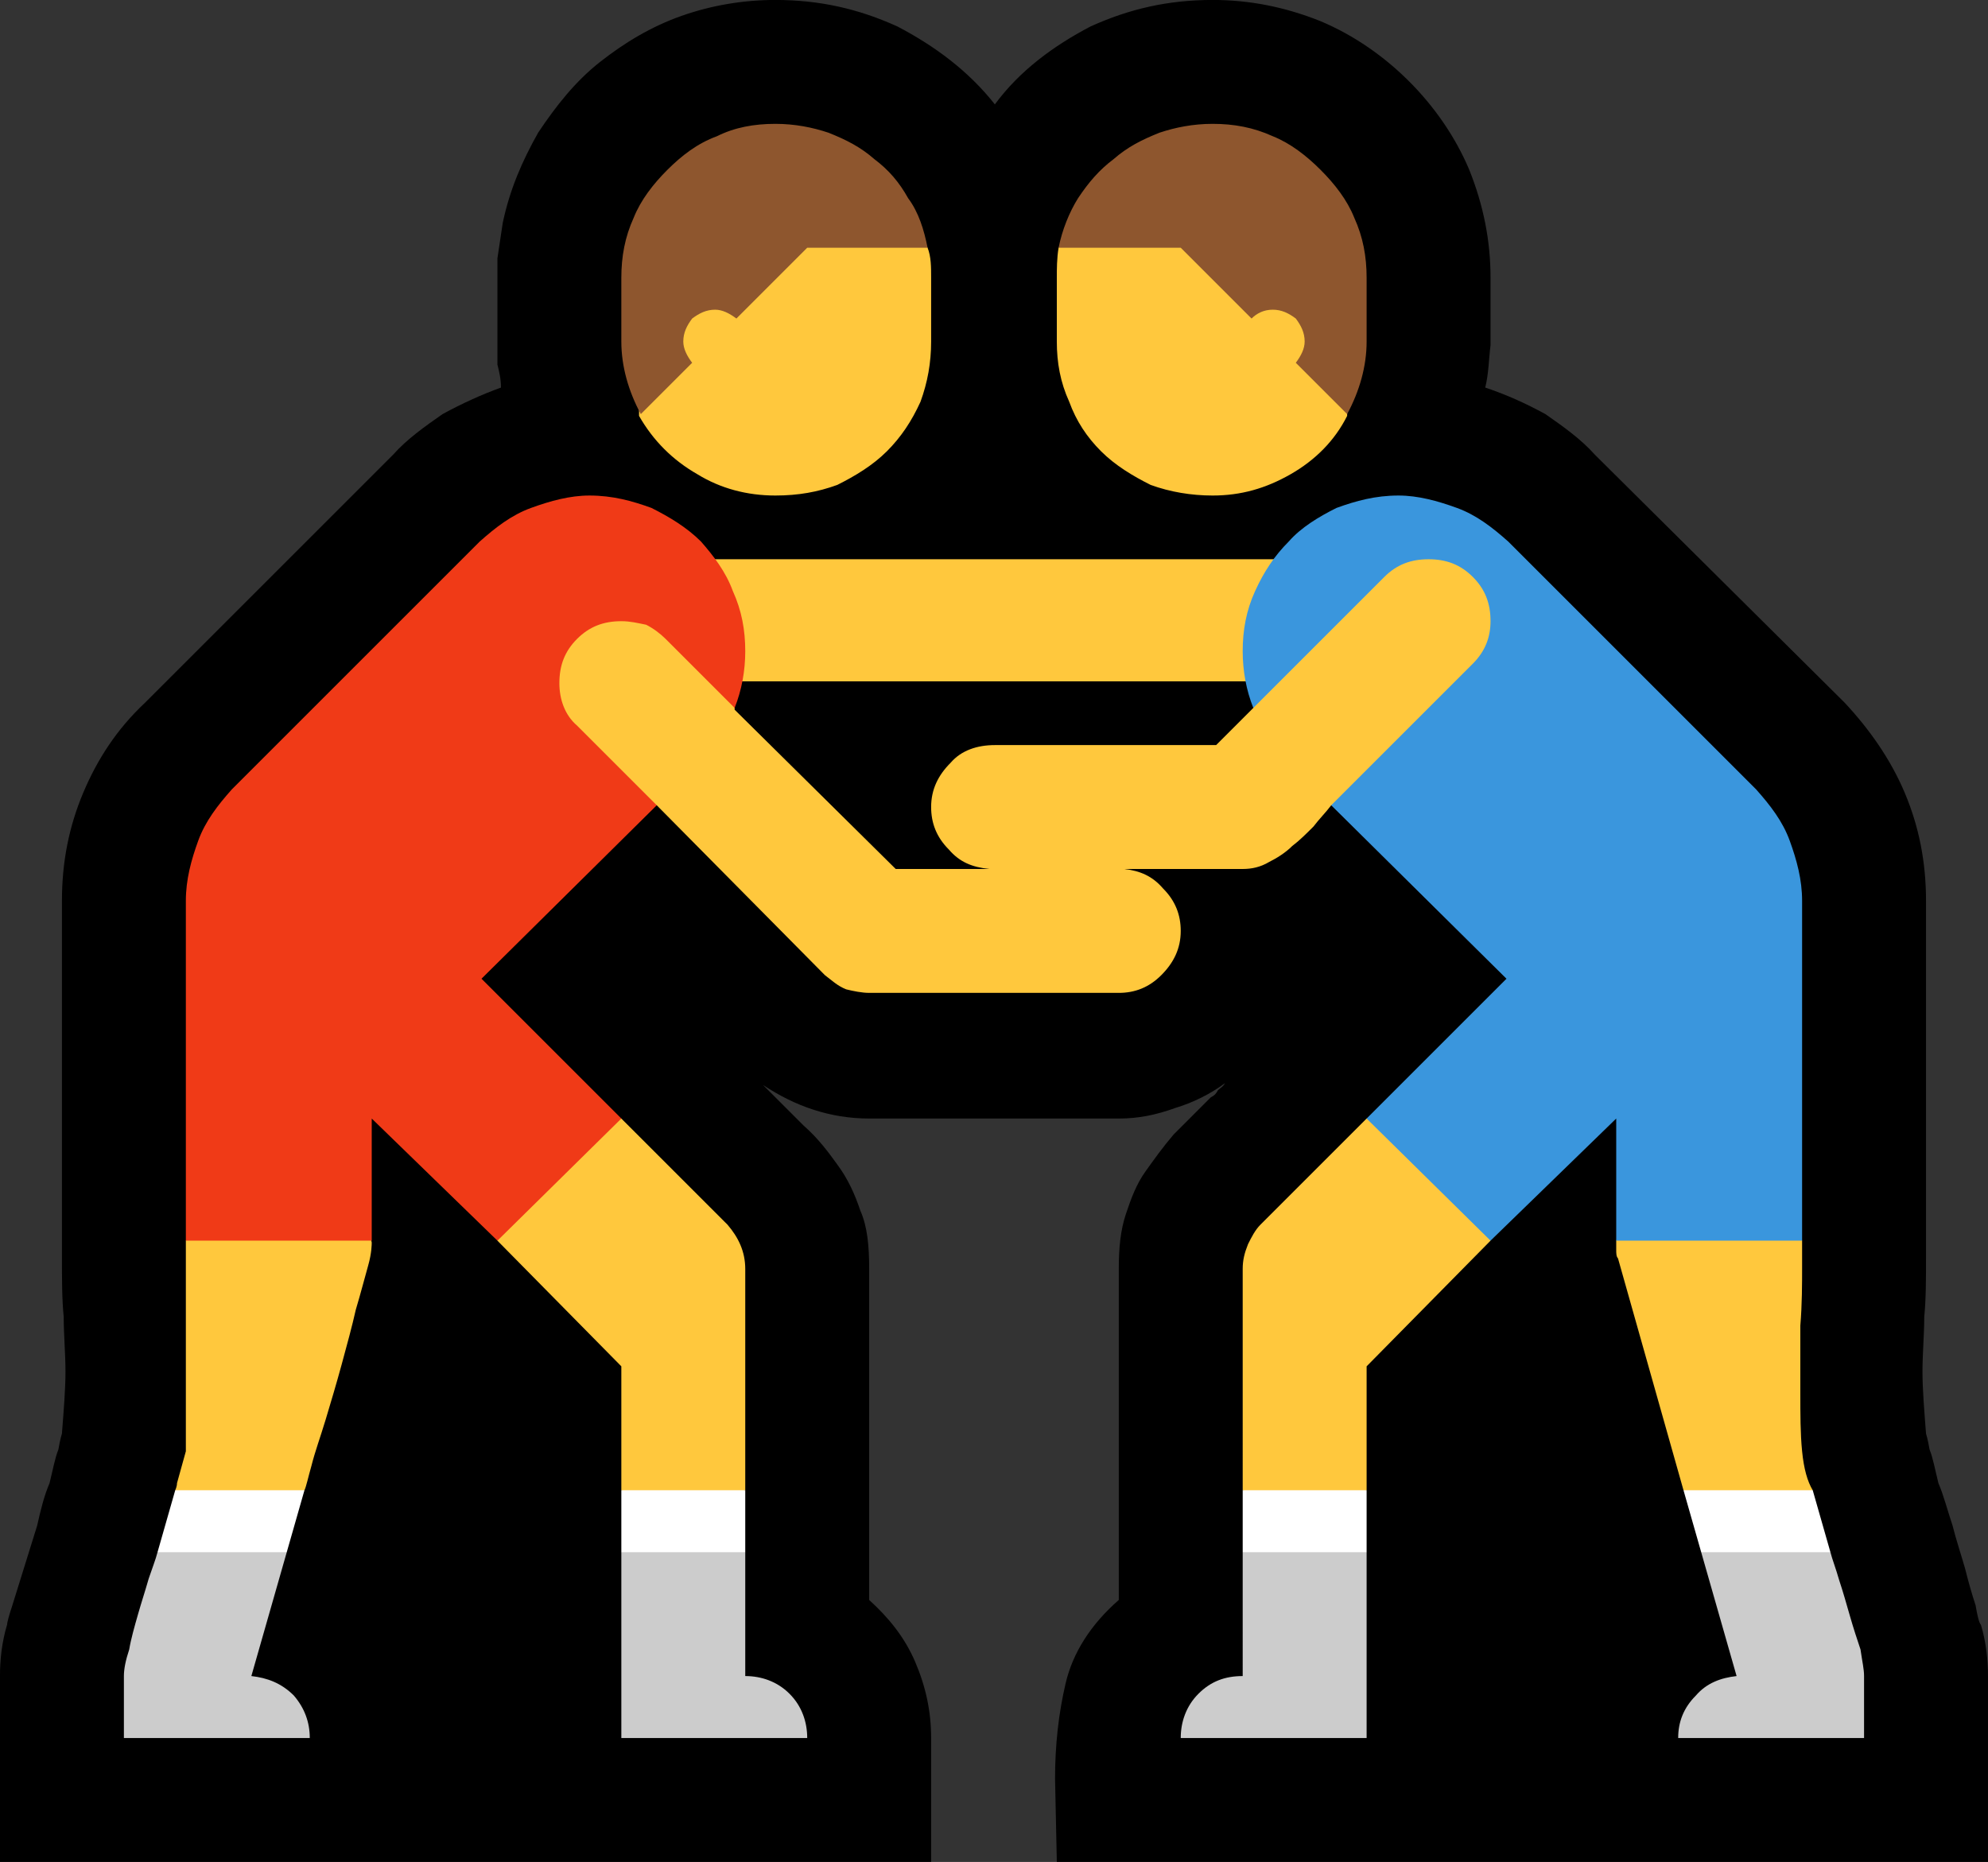 <?xml version="1.0" encoding="UTF-8" standalone="no"?>
<svg
   width="16.845"
   height="15.78"
   viewBox="0 0 16.845 15.78"
   version="1.1"
   xml:space="preserve"
   style="clip-rule:evenodd;fill-rule:evenodd;stroke-linejoin:round;stroke-miterlimit:2"
   id="svg20568"
   sodipodi:docname="emojis.svg"
   xmlns:inkscape="http://www.inkscape.org/namespaces/inkscape"
   xmlns:sodipodi="http://sodipodi.sourceforge.net/DTD/sodipodi-0.dtd"
   xmlns="http://www.w3.org/2000/svg"
   xmlns:svg="http://www.w3.org/2000/svg"><rect x="0" y="0" width="16.845" height="15.78" fill="#333333" stroke="none"/><defs
     id="defs20572" /><sodipodi:namedview
     id="namedview20570"
     pagecolor="#505050"
     bordercolor="#eeeeee"
     borderopacity="1"
     inkscape:pageshadow="0"
     inkscape:pageopacity="0"
     inkscape:pagecheckerboard="0" /><g
     transform="matrix(0.24,0,0,0.24,-413.108,-298.456)"
     id="g20566"><g
       transform="matrix(62.5,0,0,62.5,1713.47,1296.19)"
       id="g6680"><path
         d="m 0.964,-0.623 c 0.012,0.004 0.023,0.009 0.034,0.015 0.01,0.007 0.02,0.014 0.028,0.023 l 0.141,0.14 c 0.014,0.015 0.026,0.032 0.034,0.051 0.008,0.019 0.012,0.039 0.012,0.061 v 0.2 c 0,0.014 0,0.025 -0.001,0.035 0,0.01 -10e-4,0.021 -10e-4,0.031 0,0.01 10e-4,0.022 0.002,0.035 0,0 10e-4,0.003 0.002,0.009 0.002,0.005 0.003,0.011 0.005,0.019 0.003,0.007 0.005,0.015 0.008,0.024 0.002,0.008 0.005,0.017 0.007,0.024 0.002,0.008 0.004,0.015 0.006,0.021 10e-4,0.006 0.002,0.01 0.003,0.011 0.003,0.01 0.004,0.02 0.004,0.029 V 0.21 H 0.722 L 0.721,0.163 C 0.721,0.144 0.723,0.126 0.727,0.109 0.731,0.092 0.741,0.076 0.757,0.062 v -0.187 c 0,-0.012 0.001,-0.022 0.004,-0.031 C 0.764,-0.165 0.767,-0.173 0.772,-0.18 0.777,-0.187 0.782,-0.194 0.788,-0.201 0.795,-0.208 0.802,-0.215 0.809,-0.222 0.811,-0.223 0.812,-0.224 0.813,-0.226 0.814,-0.227 0.816,-0.228 0.817,-0.23 0.809,-0.224 0.799,-0.219 0.789,-0.216 0.778,-0.212 0.768,-0.21 0.757,-0.21 H 0.616 c -0.022,0 -0.042,-0.007 -0.06,-0.019 0.008,0.008 0.016,0.016 0.023,0.023 0.008,0.007 0.014,0.015 0.019,0.022 0.006,0.008 0.01,0.017 0.013,0.026 0.004,0.009 0.005,0.02 0.005,0.033 v 0.187 c 0.011,0.01 0.02,0.021 0.026,0.035 0.006,0.014 0.009,0.028 0.009,0.043 V 0.21 H 0.125 V 0.105 c 0,-0.009 0.001,-0.019 0.004,-0.029 0,-0.001 0.001,-0.005 0.003,-0.011 L 0.146,0.02 C 0.148,0.011 0.15,0.003 0.153,-0.004 0.155,-0.012 0.156,-0.018 0.158,-0.023 0.159,-0.029 0.16,-0.032 0.16,-0.032 0.161,-0.045 0.162,-0.057 0.162,-0.067 0.162,-0.077 0.161,-0.088 0.161,-0.098 0.16,-0.108 0.16,-0.119 0.16,-0.133 v -0.2 c 0,-0.022 0.004,-0.042 0.012,-0.061 0.008,-0.019 0.019,-0.036 0.035,-0.051 l 0.14,-0.14 c 0.008,-0.009 0.018,-0.016 0.028,-0.023 0.011,-0.006 0.022,-0.011 0.033,-0.015 0,-0.005 -0.001,-0.009 -0.002,-0.013 0,-0.004 0,-0.009 0,-0.013 v -0.026 c 0,-0.007 0,-0.014 0,-0.021 10e-4,-0.007 0.002,-0.013 0.003,-0.02 0.004,-0.019 0.011,-0.035 0.02,-0.051 0.01,-0.015 0.021,-0.029 0.035,-0.04 0.014,-0.011 0.029,-0.02 0.046,-0.026 0.017,-0.006 0.035,-0.009 0.053,-0.009 0.025,0 0.047,0.005 0.069,0.015 0.021,0.011 0.04,0.025 0.055,0.044 0.014,-0.019 0.033,-0.033 0.054,-0.044 0.022,-0.01 0.044,-0.015 0.069,-0.015 0.021,0 0.041,0.004 0.061,0.012 0.019,0.008 0.036,0.02 0.05,0.034 0.014,0.014 0.026,0.031 0.034,0.05 0.008,0.02 0.012,0.04 0.012,0.061 v 0.014 c 0,0.008 0,0.016 0,0.024 -0.001,0.008 -0.001,0.016 -0.003,0.024 z"
         style="fill-rule:nonzero"
         id="path6666" /><path
         d="m 0.931,-0.529 c 0.011,0 0.02,0.004 0.028,0.011 0.007,0.008 0.011,0.017 0.011,0.028 0,0.009 -0.004,0.017 -0.01,0.024 L 0.88,-0.386 0.877,-0.387 C 0.874,-0.383 0.87,-0.379 0.867,-0.375 0.863,-0.371 0.859,-0.367 0.855,-0.364 0.851,-0.36 0.846,-0.357 0.842,-0.355 0.837,-0.352 0.832,-0.351 0.827,-0.351 H 0.76 c 0.009,0.001 0.016,0.004 0.022,0.011 0.007,0.007 0.01,0.015 0.01,0.024 0,0.01 -0.004,0.018 -0.011,0.025 -0.007,0.007 -0.015,0.01 -0.024,0.01 H 0.616 C 0.612,-0.281 0.607,-0.282 0.603,-0.283 0.598,-0.285 0.595,-0.288 0.591,-0.291 L 0.496,-0.387 H 0.492 L 0.449,-0.43 C 0.445,-0.433 0.443,-0.437 0.441,-0.442 0.44,-0.446 0.439,-0.451 0.439,-0.456 c 0,-0.01 0.003,-0.019 0.01,-0.026 0.007,-0.008 0.016,-0.011 0.027,-0.011 0.01,0 0.019,0.003 0.026,0.011 l 0.038,0.037 v 0.004 l 0.091,0.09 H 0.684 C 0.674,-0.352 0.667,-0.355 0.661,-0.362 0.654,-0.369 0.651,-0.377 0.651,-0.386 c 0,-0.01 0.004,-0.018 0.011,-0.025 0.006,-0.007 0.015,-0.01 0.025,-0.01 h 0.125 l 0.021,-0.021 v -0.002 l 0.072,-0.075 c 0.004,-0.003 0.008,-0.006 0.012,-0.007 0.005,-0.002 0.01,-0.003 0.014,-0.003 z M 0.486,-0.611 C 0.486,-0.62 0.487,-0.63 0.489,-0.642 0.49,-0.654 0.493,-0.666 0.496,-0.678 0.5,-0.69 0.504,-0.701 0.51,-0.712 c 0.005,-0.01 0.011,-0.018 0.019,-0.023 0.005,-0.003 0.01,-0.006 0.016,-0.007 0.005,-0.002 0.011,-0.003 0.017,-0.003 0.008,0 0.016,0.002 0.024,0.004 0.008,0.002 0.016,0.005 0.024,0.009 0.008,0.004 0.015,0.008 0.022,0.013 0.007,0.005 0.013,0.011 0.017,0.017 0.002,0.005 0.002,0.011 0.002,0.017 v 0.036 c 0,0.012 -0.002,0.023 -0.006,0.034 -0.005,0.011 -0.011,0.02 -0.019,0.028 -0.008,0.008 -0.018,0.014 -0.028,0.019 -0.011,0.004 -0.022,0.006 -0.035,0.006 -0.016,0 -0.031,-0.004 -0.044,-0.012 C 0.505,-0.582 0.494,-0.593 0.486,-0.607 Z m 0.4,-0.002 v 0.006 C 0.879,-0.593 0.868,-0.582 0.854,-0.574 0.84,-0.566 0.826,-0.562 0.81,-0.562 0.798,-0.562 0.786,-0.564 0.775,-0.568 0.765,-0.573 0.755,-0.579 0.747,-0.587 0.739,-0.595 0.733,-0.604 0.729,-0.615 0.724,-0.626 0.722,-0.637 0.722,-0.649 v -0.036 c 0,-0.005 0,-0.011 0.001,-0.017 0.005,-0.006 0.011,-0.012 0.018,-0.017 0.007,-0.005 0.014,-0.009 0.022,-0.013 0.008,-0.004 0.016,-0.007 0.024,-0.009 0.008,-0.002 0.016,-0.004 0.024,-0.004 0.015,0 0.027,0.005 0.037,0.015 0.01,0.009 0.017,0.02 0.023,0.034 0.006,0.013 0.01,0.028 0.012,0.043 0.002,0.015 0.003,0.028 0.003,0.04 z M 0.839,-0.457 H 0.534 L 0.52,-0.526 H 0.854 Z M 0.536,-0.15 c 0.006,0.007 0.01,0.015 0.01,0.025 V 0 C 0.534,0.005 0.523,0.007 0.511,0.007 0.5,0.007 0.488,0.005 0.476,0 v -0.07 l -0.07,-0.071 c 0,-0.005 0.002,-0.011 0.008,-0.019 0.005,-0.007 0.012,-0.015 0.019,-0.023 0.008,-0.007 0.015,-0.014 0.023,-0.019 0.008,-0.006 0.015,-0.008 0.02,-0.008 z m 0.291,0.025 c 0,-0.005 0.001,-0.009 0.003,-0.014 0.002,-0.004 0.004,-0.008 0.007,-0.011 l 0.06,-0.06 c 0.006,0 0.013,0.003 0.02,0.008 0.007,0.005 0.015,0.011 0.021,0.018 0.007,0.008 0.013,0.015 0.019,0.023 0.005,0.008 0.009,0.015 0.01,0.02 L 0.897,-0.07 V 0 C 0.885,0.005 0.874,0.007 0.862,0.007 0.85,0.007 0.838,0.005 0.827,0 Z M 0.224,0 c 0,0 0.001,-0.002 0.001,-0.004 L 0.23,-0.022 v -0.119 l 0.025,-0.06 h 0.064 c 0.004,0.016 0.007,0.027 0.01,0.035 0.002,0.008 0.004,0.014 0.004,0.018 l 0.002,0.008 c 0,0.001 0,0.006 -0.002,0.013 C 0.331,-0.12 0.329,-0.112 0.326,-0.102 0.324,-0.093 0.321,-0.082 0.318,-0.071 0.315,-0.06 0.312,-0.05 0.309,-0.04 0.306,-0.03 0.303,-0.022 0.301,-0.014 0.299,-0.007 0.298,-0.002 0.297,0 0.292,0.005 0.286,0.009 0.28,0.012 0.274,0.016 0.267,0.018 0.26,0.018 0.253,0.018 0.247,0.016 0.24,0.012 0.234,0.009 0.229,0.005 0.224,0 Z m 0.901,-0.195 c 0,0.001 10e-4,0.005 0.003,0.011 0.002,0.005 0.004,0.011 0.007,0.018 0.002,0.006 0.004,0.012 0.005,0.017 0.002,0.005 0.003,0.008 0.003,0.008 0,0.002 0,0.005 0,0.007 v 0.008 c 0,0.009 0,0.021 -0.001,0.033 0,0.013 0,0.025 0,0.038 0,0.012 0,0.023 0.001,0.033 C 1.144,-0.012 1.146,-0.005 1.149,0 1.139,0.008 1.128,0.012 1.116,0.012 1.109,0.012 1.102,0.011 1.095,0.009 1.089,0.007 1.082,0.004 1.076,0 L 1.039,-0.131 C 1.038,-0.132 1.038,-0.134 1.038,-0.136 v -0.005 l 0.025,-0.054 z"
         style="fill:#ffc83d;fill-rule:nonzero"
         id="path6668" /><path
         d="m 0.81,-0.772 c 0.012,0 0.023,0.002 0.034,0.007 0.01,0.004 0.019,0.011 0.027,0.019 0.008,0.008 0.015,0.017 0.019,0.027 0.005,0.011 0.007,0.022 0.007,0.034 v 0.036 c 0,0.014 -0.004,0.028 -0.011,0.041 L 0.857,-0.637 C 0.86,-0.641 0.862,-0.645 0.862,-0.649 0.862,-0.654 0.86,-0.658 0.857,-0.662 0.853,-0.665 0.849,-0.667 0.844,-0.667 c -0.005,0 -0.009,0.002 -0.012,0.005 l -0.04,-0.04 H 0.723 C 0.725,-0.712 0.729,-0.722 0.734,-0.73 0.74,-0.739 0.746,-0.746 0.754,-0.752 0.762,-0.759 0.77,-0.763 0.78,-0.767 0.789,-0.77 0.799,-0.772 0.81,-0.772 Z m -0.247,0 c 0.011,0 0.021,0.002 0.03,0.005 0.01,0.004 0.018,0.008 0.026,0.015 0.008,0.006 0.014,0.013 0.019,0.022 0.006,0.008 0.009,0.018 0.011,0.028 H 0.581 l -0.04,0.04 C 0.537,-0.665 0.533,-0.667 0.529,-0.667 c -0.005,0 -0.009,0.002 -0.013,0.005 -0.003,0.004 -0.005,0.008 -0.005,0.013 0,0.004 0.002,0.008 0.005,0.012 L 0.487,-0.608 C 0.48,-0.621 0.476,-0.635 0.476,-0.649 v -0.036 c 0,-0.012 0.002,-0.023 0.007,-0.034 0.004,-0.01 0.011,-0.019 0.019,-0.027 C 0.51,-0.754 0.519,-0.761 0.53,-0.765 0.54,-0.77 0.551,-0.772 0.563,-0.772 Z"
         style="fill:#8e562e;fill-rule:nonzero"
         id="path6670" /><path
         d="M 1.159,0.035 C 1.16,0.039 1.162,0.044 1.164,0.051 1.166,0.057 1.168,0.064 1.17,0.071 1.172,0.078 1.174,0.084 1.176,0.09 1.177,0.097 1.178,0.101 1.178,0.105 V 0.14 H 1.073 C 1.073,0.131 1.076,0.123 1.083,0.116 1.089,0.109 1.097,0.106 1.106,0.105 L 1.086,0.035 C 1.098,0.03 1.11,0.027 1.122,0.027 c 0.013,0 0.025,0.003 0.037,0.008 z M 0.267,0.105 C 0.276,0.106 0.284,0.109 0.291,0.116 0.297,0.123 0.3,0.131 0.3,0.14 H 0.195 V 0.105 C 0.195,0.101 0.196,0.096 0.198,0.09 0.199,0.084 0.201,0.077 0.203,0.07 0.205,0.063 0.207,0.057 0.209,0.05 0.211,0.044 0.213,0.039 0.214,0.035 0.226,0.029 0.239,0.027 0.251,0.027 c 0.013,0 0.025,0.002 0.036,0.008 z m 0.56,-0.07 C 0.832,0.032 0.837,0.029 0.843,0.026 0.849,0.024 0.855,0.023 0.862,0.023 c 0.006,0 0.013,0.001 0.018,0.003 0.006,0.003 0.012,0.006 0.017,0.009 V 0.14 H 0.792 c 0,-0.009 0.003,-0.018 0.01,-0.025 0.007,-0.007 0.015,-0.01 0.025,-0.01 z m -0.281,0.07 c 0.009,0 0.018,0.003 0.025,0.01 0.007,0.007 0.01,0.016 0.01,0.025 H 0.476 V 0.035 C 0.482,0.032 0.487,0.029 0.493,0.028 0.499,0.026 0.505,0.025 0.511,0.025 c 0.007,0 0.013,10e-4 0.019,0.003 0.005,0.001 0.011,0.004 0.016,0.007 z"
         style="fill:#cccccc;fill-rule:nonzero"
         id="path6672" /><path
         d="M 0.397,-0.289 0.476,-0.21 0.406,-0.141 0.335,-0.21 v 0.069 H 0.23 v -0.192 c 0,-0.012 0.003,-0.023 0.007,-0.034 0.004,-0.011 0.011,-0.02 0.019,-0.029 l 0.14,-0.14 c 0.009,-0.008 0.018,-0.015 0.029,-0.019 0.011,-0.004 0.022,-0.007 0.033,-0.007 0.013,0 0.024,0.003 0.035,0.007 0.01,0.005 0.02,0.011 0.028,0.019 0.007,0.008 0.014,0.017 0.018,0.028 0.005,0.011 0.007,0.022 0.007,0.034 0,0.011 -0.002,0.022 -0.006,0.032 L 0.501,-0.481 C 0.498,-0.484 0.494,-0.487 0.49,-0.489 0.485,-0.49 0.481,-0.491 0.476,-0.491 c -0.01,0 -0.018,0.003 -0.025,0.01 -0.007,0.007 -0.01,0.015 -0.01,0.025 0,0.009 0.003,0.018 0.01,0.024 l 0.045,0.045 z"
         style="fill:#f03a17;fill-rule:nonzero"
         id="path6674" /><path
         d="m 0.915,-0.562 c 0.011,0 0.022,0.003 0.033,0.007 0.011,0.004 0.02,0.011 0.029,0.019 l 0.14,0.14 c 0.008,0.009 0.015,0.018 0.019,0.029 0.004,0.011 0.007,0.022 0.007,0.034 v 0.192 H 1.038 V -0.21 l -0.071,0.069 -0.07,-0.069 0.079,-0.079 -0.099,-0.098 0.08,-0.08 c 0.007,-0.007 0.01,-0.015 0.01,-0.024 0,-0.01 -0.003,-0.018 -0.01,-0.025 -0.007,-0.007 -0.015,-0.01 -0.025,-0.01 -0.01,0 -0.018,0.003 -0.025,0.01 l -0.074,0.074 c -0.004,-0.01 -0.006,-0.021 -0.006,-0.032 0,-0.012 0.002,-0.023 0.007,-0.034 0.005,-0.011 0.011,-0.02 0.019,-0.028 C 0.86,-0.544 0.87,-0.55 0.88,-0.555 0.891,-0.559 0.902,-0.562 0.915,-0.562 Z"
         style="fill:#3a96dd;fill-rule:nonzero"
         id="path6676" /><path
         d="M 1.159,0.035 H 1.086 L 1.076,0 H 1.149 Z M 0.224,0 H 0.297 L 0.287,0.035 H 0.214 Z m 0.603,0 h 0.07 V 0.035 H 0.827 Z M 0.476,0 h 0.07 v 0.035 h -0.07 z"
         style="fill:#ffffff;fill-rule:nonzero"
         id="path6678" /></g></g></svg>
